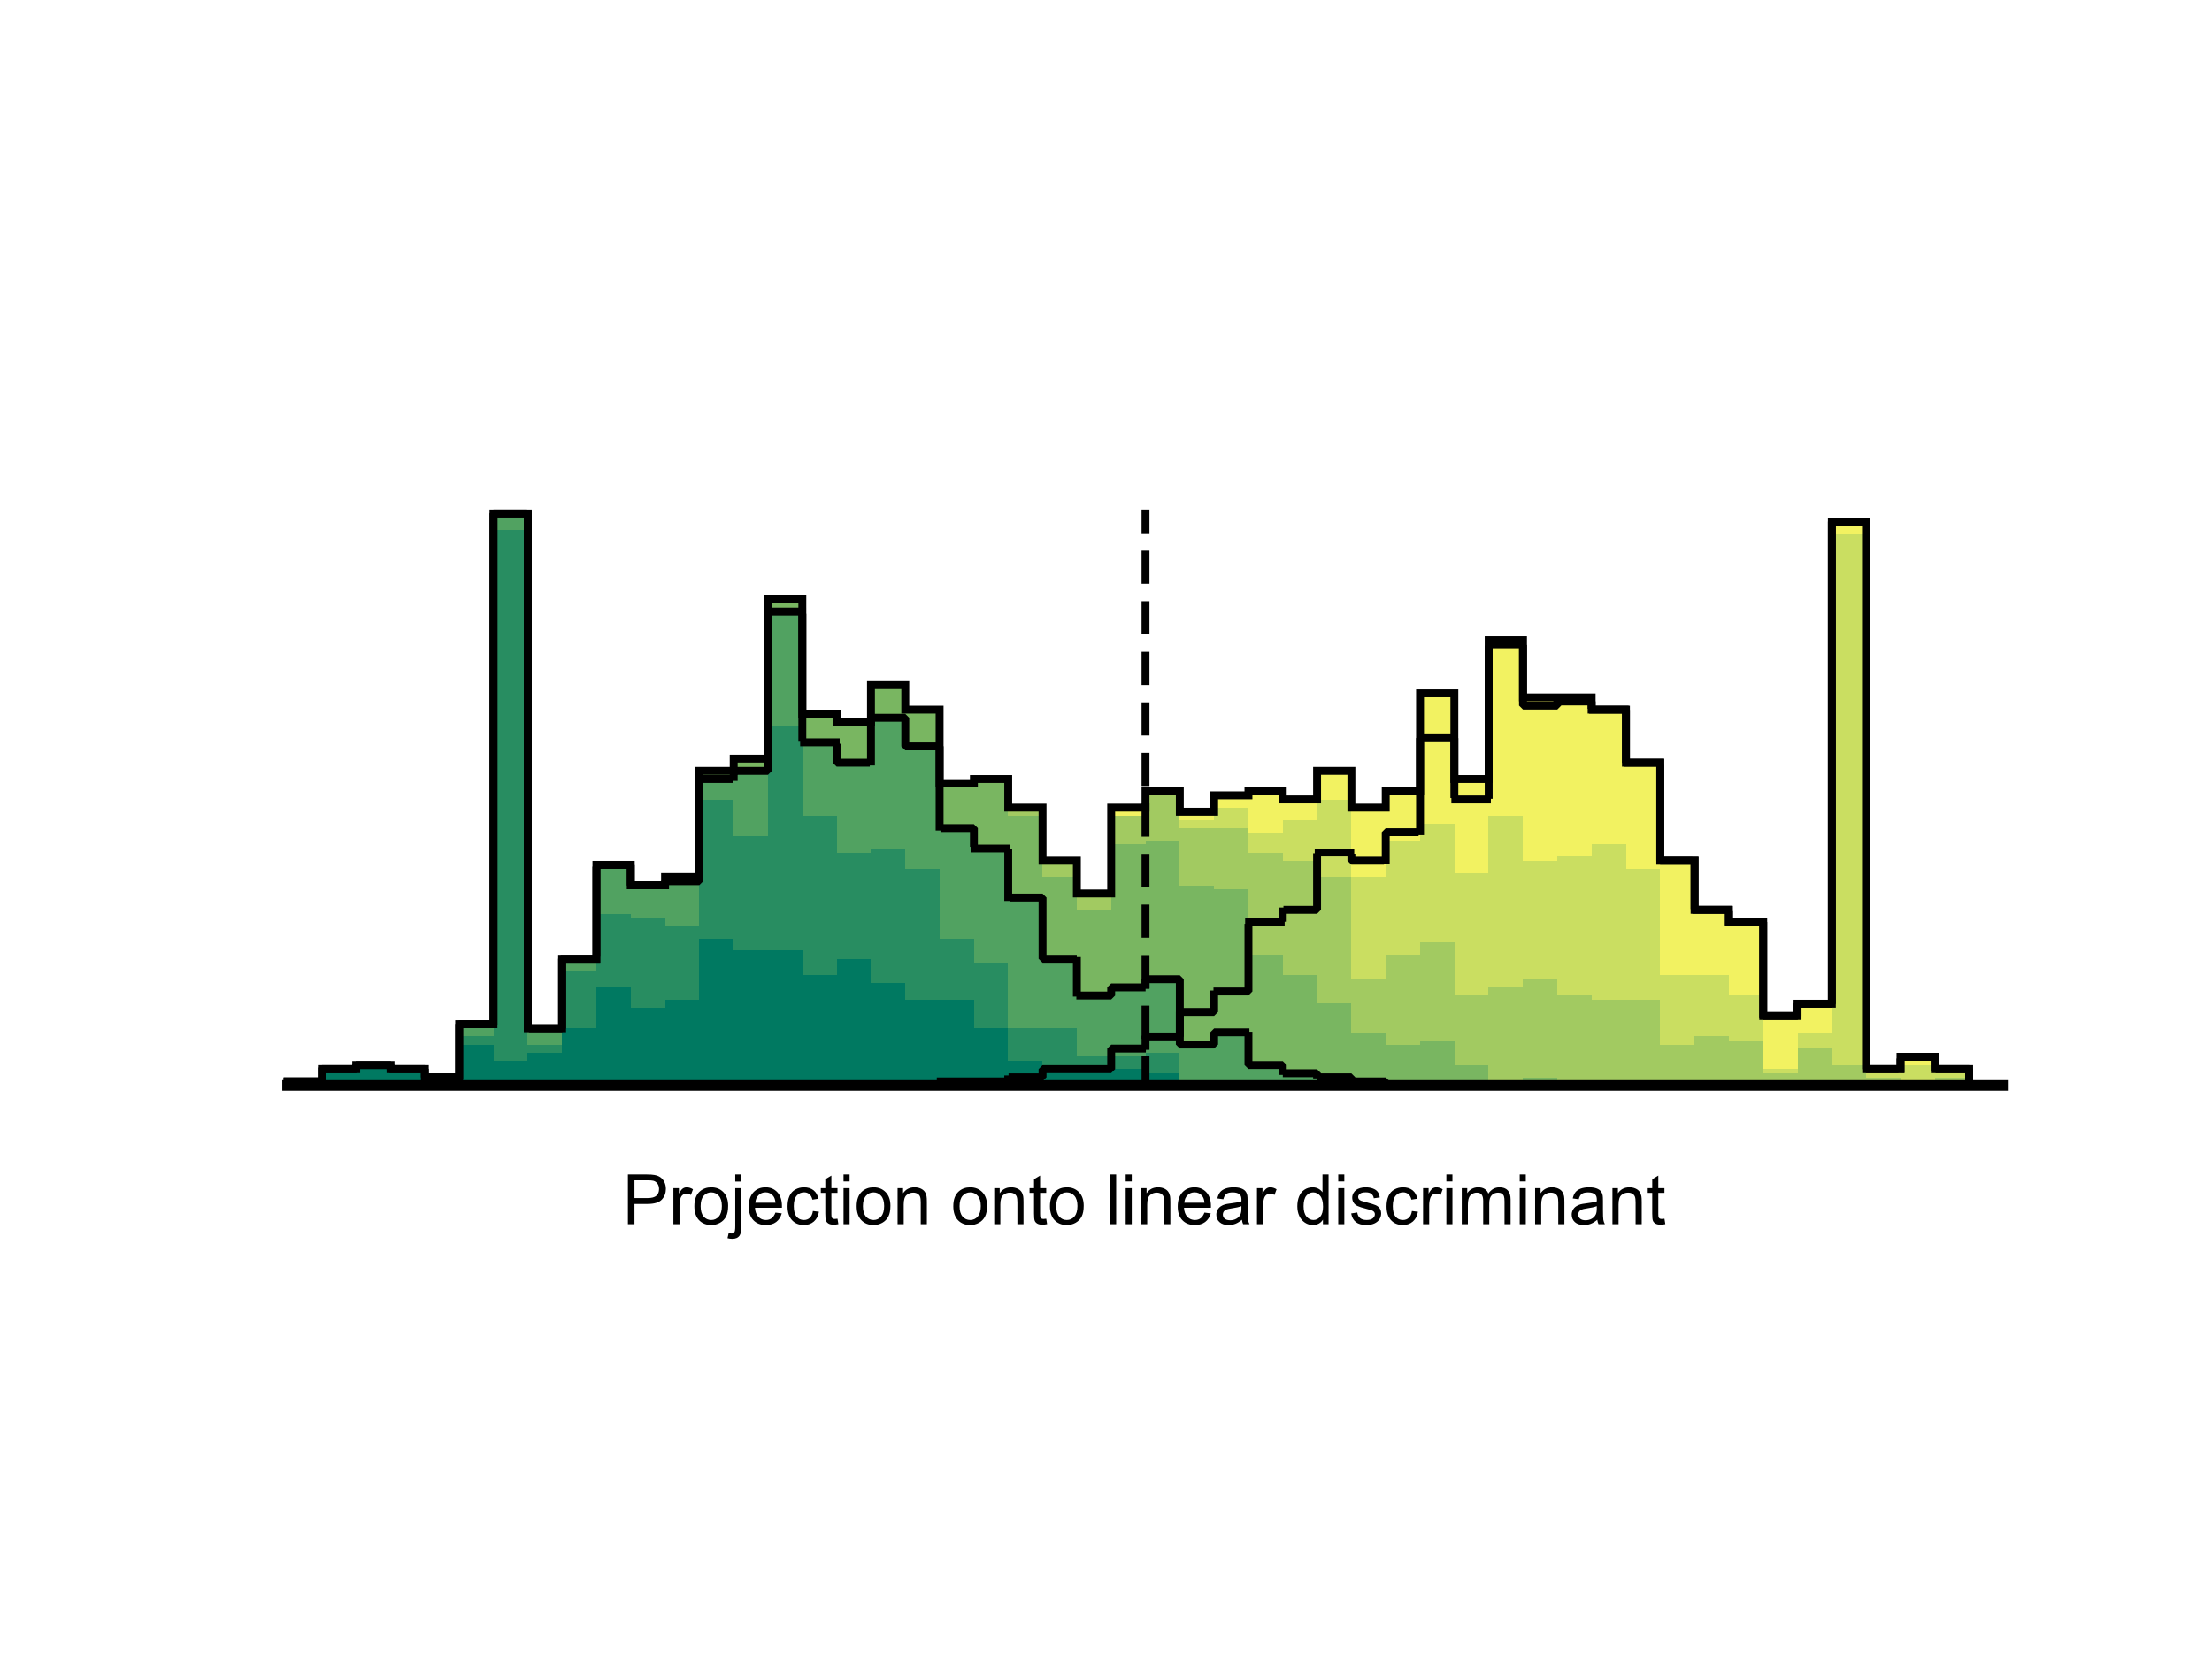 <?xml version="1.0"?>
<!DOCTYPE svg PUBLIC '-//W3C//DTD SVG 1.0//EN'
          'http://www.w3.org/TR/2001/REC-SVG-20010904/DTD/svg10.dtd'>
<svg xmlns:xlink="http://www.w3.org/1999/xlink" style="fill-opacity:1; color-rendering:auto; color-interpolation:auto; text-rendering:auto; stroke:black; stroke-linecap:square; stroke-miterlimit:10; shape-rendering:auto; stroke-opacity:1; fill:black; stroke-dasharray:none; font-weight:normal; stroke-width:1; font-family:'Dialog'; font-style:normal; stroke-linejoin:miter; font-size:12px; stroke-dashoffset:0; image-rendering:auto;" width="700" height="525" xmlns="http://www.w3.org/2000/svg"
><rect width="100%" height="100%" fill="#333333" stroke="none"/><!--Generated by the Batik Graphics2D SVG Generator--><defs id="genericDefs"
  /><g
  ><defs id="defs1"
    ><clipPath clipPathUnits="userSpaceOnUse" id="clipPath1"
      ><path d="M0 0 L700 0 L700 525 L0 525 L0 0 Z"
      /></clipPath
    ></defs
    ><g style="fill:white; stroke:white;"
    ><rect x="0" y="0" width="700" style="clip-path:url(#clipPath1); stroke:none;" height="525"
    /></g
    ><g style="fill:white; text-rendering:optimizeSpeed; color-rendering:optimizeSpeed; image-rendering:optimizeSpeed; shape-rendering:crispEdges; stroke:white; color-interpolation:sRGB;"
    ><rect x="0" width="700" height="525" y="0" style="stroke:none;"
      /><path d="M101.86 343.5 L101.86 342.207 L91 342.207 L91 343.5 ZM112.72 343.5 L112.72 338.329 L101.86 338.329 L101.86 343.5 ZM123.58 343.5 L123.58 337.036 L112.72 337.036 L112.72 343.5 ZM134.44 343.5 L134.44 338.329 L123.58 338.329 L123.58 343.5 ZM145.3 343.5 L145.3 340.914 L134.44 340.914 L134.44 343.5 ZM156.16 343.5 L156.16 324.107 L145.3 324.107 L145.3 343.5 ZM167.02 343.5 L167.02 162.5 L156.16 162.5 L156.16 343.5 ZM177.88 343.5 L177.88 325.4 L167.02 325.4 L167.02 343.5 ZM188.74 343.5 L188.74 303.421 L177.88 303.421 L177.88 343.5 ZM199.6 343.5 L199.6 273.686 L188.74 273.686 L188.74 343.5 ZM210.46 343.5 L210.46 280.15 L199.6 280.15 L199.6 343.5 ZM221.32 343.5 L221.32 277.564 L210.46 277.564 L210.46 343.5 ZM232.18 343.5 L232.18 243.95 L221.32 243.95 L221.32 343.5 ZM243.04 343.5 L243.04 240.071 L232.18 240.071 L232.18 343.5 ZM253.9 343.5 L253.9 189.65 L243.04 189.65 L243.04 343.5 ZM264.76 343.5 L264.76 225.85 L253.9 225.85 L253.9 343.5 ZM275.62 343.5 L275.62 228.436 L264.76 228.436 L264.76 343.5 ZM286.48 343.5 L286.48 216.8 L275.62 216.8 L275.62 343.5 ZM297.34 343.5 L297.34 224.557 L286.48 224.557 L286.48 343.5 ZM308.2 343.5 L308.2 247.829 L297.34 247.829 L297.34 343.5 ZM319.06 343.5 L319.06 246.536 L308.2 246.536 L308.2 343.5 ZM329.92 343.5 L329.92 255.586 L319.06 255.586 L319.06 343.5 ZM340.78 343.5 L340.78 272.393 L329.92 272.393 L329.92 343.5 ZM351.64 343.5 L351.64 282.736 L340.78 282.736 L340.78 343.5 ZM362.5 343.5 L362.5 255.586 L351.64 255.586 L351.64 343.5 ZM373.36 343.5 L373.36 250.414 L362.5 250.414 L362.5 343.5 ZM384.22 343.5 L384.22 256.879 L373.36 256.879 L373.36 343.5 ZM395.08 343.5 L395.08 251.707 L384.22 251.707 L384.22 343.5 ZM405.94 343.5 L405.94 250.414 L395.08 250.414 L395.08 343.5 ZM416.8 343.5 L416.8 253 L405.94 253 L405.94 343.5 ZM427.66 343.5 L427.66 243.95 L416.8 243.95 L416.8 343.5 ZM438.52 343.5 L438.52 255.586 L427.66 255.586 L427.66 343.5 ZM449.38 343.5 L449.38 250.414 L438.52 250.414 L438.52 343.5 ZM460.24 343.5 L460.24 219.386 L449.38 219.386 L449.38 343.5 ZM471.1 343.5 L471.1 246.536 L460.24 246.536 L460.24 343.5 ZM481.96 343.5 L481.96 202.579 L471.1 202.579 L471.1 343.5 ZM492.82 220.679 L481.96 220.679 L481.96 343.5 L492.82 343.5 L503.68 343.5 L503.68 220.679 ZM514.54 343.5 L514.54 224.557 L503.68 224.557 L503.68 343.5 ZM525.4 343.5 L525.4 241.364 L514.54 241.364 L514.54 343.5 ZM536.26 343.5 L536.26 272.393 L525.4 272.393 L525.4 343.5 ZM547.12 343.5 L547.12 287.907 L536.26 287.907 L536.26 343.5 ZM557.98 343.5 L557.98 291.786 L547.12 291.786 L547.12 343.5 ZM568.84 343.5 L568.84 321.521 L557.98 321.521 L557.98 343.5 ZM579.7 343.5 L579.7 317.643 L568.84 317.643 L568.84 343.5 ZM590.56 343.5 L590.56 165.086 L579.7 165.086 L579.7 343.5 ZM601.42 343.5 L601.42 338.329 L590.56 338.329 L590.56 343.5 ZM612.28 343.5 L612.28 334.45 L601.42 334.45 L601.42 343.5 ZM623.14 343.5 L623.14 338.329 L612.28 338.329 L612.28 343.5 Z" style="fill:rgb(242,242,97); stroke:none;"
      /><path d="M101.86 343.5 L101.86 342.207 L91 342.207 L91 343.5 ZM112.72 343.5 L112.72 338.329 L101.86 338.329 L101.86 343.5 ZM123.58 343.5 L123.58 337.036 L112.72 337.036 L112.72 343.5 ZM134.44 343.5 L134.44 338.329 L123.58 338.329 L123.58 343.5 ZM145.3 343.5 L145.3 340.914 L134.44 340.914 L134.44 343.5 ZM156.16 343.5 L156.16 324.107 L145.3 324.107 L145.3 343.5 ZM167.02 343.5 L167.02 162.5 L156.16 162.5 L156.16 343.5 ZM177.88 343.5 L177.88 325.4 L167.02 325.4 L167.02 343.5 ZM188.74 343.5 L188.74 303.421 L177.88 303.421 L177.88 343.5 ZM199.6 343.5 L199.6 273.686 L188.74 273.686 L188.74 343.5 ZM210.46 343.5 L210.46 280.15 L199.6 280.15 L199.6 343.5 ZM221.32 343.5 L221.32 277.564 L210.46 277.564 L210.46 343.5 ZM232.18 343.5 L232.18 243.95 L221.32 243.95 L221.32 343.5 ZM243.04 343.5 L243.04 240.071 L232.18 240.071 L232.18 343.5 ZM253.9 343.5 L253.9 189.65 L243.04 189.65 L243.04 343.5 ZM264.76 343.5 L264.76 225.85 L253.9 225.85 L253.9 343.5 ZM275.62 343.5 L275.62 228.436 L264.76 228.436 L264.76 343.5 ZM286.48 343.5 L286.48 216.8 L275.62 216.8 L275.62 343.5 ZM297.34 343.5 L297.34 224.557 L286.48 224.557 L286.48 343.5 ZM308.2 343.5 L308.2 247.829 L297.34 247.829 L297.34 343.5 ZM319.06 343.5 L319.06 246.536 L308.2 246.536 L308.2 343.5 ZM329.92 343.5 L329.92 255.586 L319.06 255.586 L319.06 343.5 ZM340.78 343.5 L340.78 272.393 L329.92 272.393 L329.92 343.5 ZM351.64 343.5 L351.64 282.736 L340.78 282.736 L340.78 343.5 ZM362.5 343.5 L362.5 258.171 L351.64 258.171 L351.64 343.5 ZM373.36 343.5 L373.36 251.707 L362.5 251.707 L362.5 343.5 ZM384.22 343.5 L384.22 259.464 L373.36 259.464 L373.36 343.5 ZM395.08 343.5 L395.08 255.586 L384.22 255.586 L384.22 343.5 ZM405.94 343.5 L405.94 263.343 L395.08 263.343 L395.08 343.5 ZM416.8 343.5 L416.8 259.464 L405.94 259.464 L405.94 343.5 ZM427.66 343.5 L427.66 253 L416.8 253 L416.8 343.5 ZM438.52 343.5 L438.52 277.564 L427.66 277.564 L427.66 343.5 ZM449.38 343.5 L449.38 265.929 L438.52 265.929 L438.52 343.5 ZM460.24 343.5 L460.24 260.757 L449.38 260.757 L449.38 343.5 ZM471.1 343.5 L471.1 276.271 L460.24 276.271 L460.24 343.5 ZM481.96 343.5 L481.96 258.171 L471.1 258.171 L471.1 343.5 ZM492.82 343.5 L492.82 272.393 L481.96 272.393 L481.96 343.5 ZM503.68 343.5 L503.68 271.1 L492.82 271.1 L492.82 343.5 ZM514.54 343.5 L514.54 267.221 L503.68 267.221 L503.68 343.5 ZM525.4 343.5 L525.4 274.979 L514.54 274.979 L514.54 343.5 ZM536.26 308.593 L525.4 308.593 L525.4 343.5 L536.26 343.5 L547.12 343.5 L547.12 308.593 ZM557.98 343.5 L557.98 315.057 L547.12 315.057 L547.12 343.5 ZM568.84 343.5 L568.84 338.329 L557.98 338.329 L557.98 343.5 ZM579.7 343.5 L579.7 326.693 L568.84 326.693 L568.84 343.5 ZM590.56 343.5 L590.56 168.964 L579.7 168.964 L579.7 343.5 ZM601.42 343.5 L601.42 339.621 L590.56 339.621 L590.56 343.5 ZM612.28 343.5 L612.28 337.036 L601.42 337.036 L601.42 343.5 ZM623.14 343.5 L623.14 339.621 L612.28 339.621 L612.28 343.5 Z" style="fill:rgb(202,222,97); stroke:none;"
      /><path d="M101.86 343.5 L101.86 342.207 L91 342.207 L91 343.5 ZM112.72 343.5 L112.72 338.329 L101.86 338.329 L101.86 343.5 ZM123.58 343.5 L123.58 337.036 L112.72 337.036 L112.72 343.5 ZM134.44 343.5 L134.44 338.329 L123.58 338.329 L123.58 343.5 ZM145.3 343.5 L145.3 340.914 L134.44 340.914 L134.44 343.5 ZM156.16 343.5 L156.16 324.107 L145.3 324.107 L145.3 343.5 ZM167.02 343.5 L167.02 162.5 L156.16 162.5 L156.16 343.5 ZM177.88 343.5 L177.88 325.4 L167.02 325.4 L167.02 343.5 ZM188.74 343.5 L188.74 303.421 L177.88 303.421 L177.88 343.5 ZM199.6 343.5 L199.6 273.686 L188.74 273.686 L188.74 343.5 ZM210.46 343.5 L210.46 280.15 L199.6 280.15 L199.6 343.5 ZM221.32 343.5 L221.32 277.564 L210.46 277.564 L210.46 343.5 ZM232.18 343.5 L232.18 243.95 L221.32 243.95 L221.32 343.5 ZM243.04 343.5 L243.04 240.071 L232.18 240.071 L232.18 343.5 ZM253.9 343.5 L253.9 189.65 L243.04 189.65 L243.04 343.5 ZM264.76 343.5 L264.76 225.85 L253.9 225.85 L253.9 343.5 ZM275.62 343.5 L275.62 228.436 L264.76 228.436 L264.76 343.5 ZM286.48 343.5 L286.48 216.8 L275.62 216.8 L275.62 343.5 ZM297.34 343.5 L297.34 224.557 L286.48 224.557 L286.48 343.5 ZM308.2 343.5 L308.2 247.829 L297.34 247.829 L297.34 343.5 ZM319.06 343.5 L319.06 246.536 L308.2 246.536 L308.2 343.5 ZM329.92 343.5 L329.92 255.586 L319.06 255.586 L319.06 343.5 ZM340.78 343.5 L340.78 272.393 L329.92 272.393 L329.92 343.5 ZM351.64 343.5 L351.64 282.736 L340.78 282.736 L340.78 343.5 ZM362.5 343.5 L362.5 258.171 L351.64 258.171 L351.64 343.5 ZM373.36 343.5 L373.36 251.707 L362.5 251.707 L362.5 343.5 ZM384.22 262.05 L373.36 262.05 L373.36 343.5 L384.22 343.5 L395.08 343.5 L395.08 262.05 ZM405.94 343.5 L405.94 269.807 L395.08 269.807 L395.08 343.5 ZM416.8 343.5 L416.8 272.393 L405.94 272.393 L405.94 343.5 ZM427.66 343.5 L427.66 277.564 L416.8 277.564 L416.8 343.5 ZM438.52 343.5 L438.52 309.886 L427.66 309.886 L427.66 343.5 ZM449.38 343.5 L449.38 302.129 L438.52 302.129 L438.52 343.5 ZM460.24 343.5 L460.24 298.25 L449.38 298.25 L449.38 343.5 ZM471.1 343.5 L471.1 315.057 L460.24 315.057 L460.24 343.5 ZM481.96 343.5 L481.96 312.471 L471.1 312.471 L471.1 343.5 ZM492.82 343.5 L492.82 309.886 L481.96 309.886 L481.96 343.5 ZM503.68 343.5 L503.68 315.057 L492.82 315.057 L492.82 343.5 ZM514.54 316.35 L503.68 316.35 L503.68 343.5 L514.54 343.5 L525.4 343.5 L525.4 316.35 ZM536.26 343.5 L536.26 330.571 L525.4 330.571 L525.4 343.5 ZM547.12 343.5 L547.12 327.986 L536.26 327.986 L536.26 343.5 ZM557.98 343.5 L557.98 329.279 L547.12 329.279 L547.12 343.5 ZM568.84 343.5 L568.84 339.621 L557.98 339.621 L557.98 343.5 ZM579.7 343.5 L579.7 331.864 L568.84 331.864 L568.84 343.5 ZM590.56 343.5 L590.56 337.036 L579.7 337.036 L579.7 343.5 ZM601.42 343.5 L601.42 340.914 L590.56 340.914 L590.56 343.5 ZM612.28 343.5 L612.28 342.207 L601.42 342.207 L601.42 343.5 ZM623.14 343.5 L623.14 340.914 L612.28 340.914 L612.28 343.5 Z" style="fill:rgb(162,202,97); stroke:none;"
      /><path d="M101.86 343.5 L101.86 342.207 L91 342.207 L91 343.5 ZM112.72 343.5 L112.72 338.329 L101.86 338.329 L101.86 343.5 ZM123.58 343.5 L123.58 337.036 L112.72 337.036 L112.72 343.5 ZM134.44 343.5 L134.44 338.329 L123.58 338.329 L123.58 343.5 ZM145.3 343.5 L145.3 340.914 L134.44 340.914 L134.44 343.5 ZM156.16 343.5 L156.16 324.107 L145.3 324.107 L145.3 343.5 ZM167.02 343.5 L167.02 162.5 L156.16 162.5 L156.16 343.5 ZM177.88 343.5 L177.88 325.4 L167.02 325.4 L167.02 343.5 ZM188.74 343.5 L188.74 303.421 L177.88 303.421 L177.88 343.5 ZM199.6 343.5 L199.6 273.686 L188.74 273.686 L188.74 343.5 ZM210.46 343.5 L210.46 280.15 L199.6 280.15 L199.6 343.5 ZM221.32 343.5 L221.32 277.564 L210.46 277.564 L210.46 343.5 ZM232.18 343.5 L232.18 243.95 L221.32 243.95 L221.32 343.5 ZM243.04 343.5 L243.04 240.071 L232.18 240.071 L232.18 343.5 ZM253.9 343.5 L253.9 189.65 L243.04 189.65 L243.04 343.5 ZM264.76 343.5 L264.76 225.85 L253.9 225.85 L253.9 343.5 ZM275.62 343.5 L275.62 228.436 L264.76 228.436 L264.76 343.5 ZM286.48 343.5 L286.48 216.8 L275.62 216.8 L275.62 343.5 ZM297.34 343.5 L297.34 224.557 L286.48 224.557 L286.48 343.5 ZM308.2 343.5 L308.2 249.121 L297.34 249.121 L297.34 343.5 ZM319.06 343.5 L319.06 247.829 L308.2 247.829 L308.2 343.5 ZM329.92 343.5 L329.92 258.171 L319.06 258.171 L319.06 343.5 ZM340.78 343.5 L340.78 277.564 L329.92 277.564 L329.92 343.5 ZM351.64 343.5 L351.64 287.907 L340.78 287.907 L340.78 343.5 ZM362.5 343.5 L362.5 267.221 L351.64 267.221 L351.64 343.5 ZM373.36 343.5 L373.36 265.929 L362.5 265.929 L362.5 343.5 ZM384.22 343.5 L384.22 280.15 L373.36 280.15 L373.36 343.5 ZM395.08 343.5 L395.08 281.443 L384.22 281.443 L384.22 343.5 ZM405.94 343.5 L405.94 302.129 L395.08 302.129 L395.08 343.5 ZM416.8 343.5 L416.8 308.593 L405.94 308.593 L405.94 343.5 ZM427.66 343.5 L427.66 317.643 L416.8 317.643 L416.8 343.5 ZM438.52 343.5 L438.52 326.693 L427.66 326.693 L427.66 343.5 ZM449.38 343.5 L449.38 330.571 L438.52 330.571 L438.52 343.5 ZM460.24 343.5 L460.24 329.279 L449.38 329.279 L449.38 343.5 ZM471.1 343.5 L471.1 337.036 L460.24 337.036 L460.24 343.5 ZM481.96 343.5 L481.96 342.207 L471.1 342.207 L471.1 343.5 ZM492.82 343.5 L492.82 340.914 L481.96 340.914 L481.96 343.5 ZM503.68 343.5 L503.68 342.207 L492.82 342.207 L492.82 343.5 Z" style="fill:rgb(121,182,97); stroke:none;"
      /><path d="M101.86 343.5 L101.86 342.207 L91 342.207 L91 343.5 ZM112.72 343.5 L112.72 338.329 L101.86 338.329 L101.86 343.5 ZM123.58 343.5 L123.58 337.036 L112.72 337.036 L112.72 343.5 ZM134.44 343.5 L134.44 338.329 L123.58 338.329 L123.58 343.5 ZM145.3 343.5 L145.3 340.914 L134.44 340.914 L134.44 343.5 ZM156.16 343.5 L156.16 324.107 L145.3 324.107 L145.3 343.5 ZM167.02 343.5 L167.02 162.5 L156.16 162.5 L156.16 343.5 ZM177.88 343.5 L177.88 325.4 L167.02 325.4 L167.02 343.5 ZM188.74 343.5 L188.74 303.421 L177.88 303.421 L177.88 343.5 ZM199.6 343.5 L199.6 273.686 L188.74 273.686 L188.74 343.5 ZM210.46 343.5 L210.46 280.15 L199.6 280.15 L199.6 343.5 ZM221.32 343.5 L221.32 278.857 L210.46 278.857 L210.46 343.5 ZM232.18 343.5 L232.18 246.536 L221.32 246.536 L221.32 343.5 ZM243.04 343.5 L243.04 243.95 L232.18 243.95 L232.18 343.5 ZM253.9 343.5 L253.9 193.529 L243.04 193.529 L243.04 343.5 ZM264.76 343.5 L264.76 234.9 L253.9 234.9 L253.9 343.5 ZM275.62 343.5 L275.62 241.364 L264.76 241.364 L264.76 343.5 ZM286.48 343.5 L286.48 227.143 L275.62 227.143 L275.62 343.5 ZM297.34 343.5 L297.34 236.193 L286.48 236.193 L286.48 343.5 ZM308.2 343.5 L308.2 262.05 L297.34 262.05 L297.34 343.5 ZM319.06 343.5 L319.06 268.514 L308.2 268.514 L308.2 343.5 ZM329.92 343.5 L329.92 284.029 L319.06 284.029 L319.06 343.5 ZM340.78 343.5 L340.78 303.421 L329.92 303.421 L329.92 343.5 ZM351.64 343.5 L351.64 315.057 L340.78 315.057 L340.78 343.5 ZM362.5 343.5 L362.5 312.471 L351.64 312.471 L351.64 343.5 ZM373.36 343.5 L373.36 309.886 L362.5 309.886 L362.5 343.5 ZM384.22 343.5 L384.22 330.571 L373.36 330.571 L373.36 343.5 ZM395.08 343.5 L395.08 326.693 L384.22 326.693 L384.22 343.5 ZM405.94 343.5 L405.94 337.036 L395.08 337.036 L395.08 343.5 ZM416.8 343.5 L416.8 339.621 L405.94 339.621 L405.94 343.5 ZM427.66 343.5 L427.66 340.914 L416.8 340.914 L416.8 343.5 ZM438.52 343.5 L438.52 342.207 L427.66 342.207 L427.66 343.5 Z" style="fill:rgb(81,162,97); stroke:none;"
      /><path d="M101.86 343.5 L101.86 342.207 L91 342.207 L91 343.5 ZM112.72 343.5 L112.72 338.329 L101.86 338.329 L101.86 343.5 ZM123.58 343.5 L123.58 337.036 L112.72 337.036 L112.72 343.5 ZM134.44 343.5 L134.44 338.329 L123.58 338.329 L123.58 343.5 ZM145.3 343.5 L145.3 342.207 L134.44 342.207 L134.44 343.5 ZM156.16 343.5 L156.16 327.986 L145.3 327.986 L145.3 343.5 ZM167.02 343.5 L167.02 167.671 L156.16 167.671 L156.16 343.5 ZM177.88 343.5 L177.88 330.571 L167.02 330.571 L167.02 343.5 ZM188.74 343.5 L188.74 307.3 L177.88 307.3 L177.88 343.5 ZM199.6 343.5 L199.6 289.2 L188.74 289.2 L188.74 343.5 ZM210.46 343.5 L210.46 290.493 L199.6 290.493 L199.6 343.5 ZM221.32 343.5 L221.32 293.079 L210.46 293.079 L210.46 343.5 ZM232.18 343.5 L232.18 253 L221.32 253 L221.32 343.5 ZM243.04 343.5 L243.04 264.636 L232.18 264.636 L232.18 343.5 ZM253.9 343.5 L253.9 229.729 L243.04 229.729 L243.04 343.5 ZM264.76 343.5 L264.76 258.171 L253.9 258.171 L253.9 343.5 ZM275.62 343.5 L275.62 269.807 L264.76 269.807 L264.76 343.5 ZM286.48 343.5 L286.48 268.514 L275.62 268.514 L275.62 343.5 ZM297.34 343.5 L297.34 274.979 L286.48 274.979 L286.48 343.5 ZM308.2 343.5 L308.2 296.957 L297.34 296.957 L297.34 343.5 ZM319.06 343.5 L319.06 304.714 L308.2 304.714 L308.2 343.5 ZM329.92 325.4 L319.06 325.4 L319.06 343.5 L329.92 343.5 L340.78 343.5 L340.78 325.4 ZM351.64 334.45 L340.78 334.45 L340.78 343.5 L351.64 343.5 L362.5 343.5 L362.5 334.45 ZM373.36 343.5 L373.36 333.157 L362.5 333.157 L362.5 343.5 ZM384.22 343.5 L384.22 342.207 L373.36 342.207 L373.36 343.5 ZM405.94 343.5 L405.94 342.207 L395.08 342.207 L395.08 343.5 Z" style="fill:rgb(40,141,97); stroke:none;"
      /><path d="M101.86 343.5 L101.86 342.207 L91 342.207 L91 343.5 ZM112.72 343.5 L112.72 338.329 L101.86 338.329 L101.86 343.5 ZM123.58 343.5 L123.58 337.036 L112.72 337.036 L112.72 343.5 ZM134.44 343.5 L134.44 339.621 L123.58 339.621 L123.58 343.5 ZM145.3 343.5 L145.3 342.207 L134.44 342.207 L134.44 343.5 ZM156.16 343.5 L156.16 330.571 L145.3 330.571 L145.3 343.5 ZM167.02 343.5 L167.02 335.743 L156.16 335.743 L156.16 343.5 ZM177.88 343.5 L177.88 333.157 L167.02 333.157 L167.02 343.5 ZM188.74 343.5 L188.74 325.4 L177.88 325.4 L177.88 343.5 ZM199.6 343.5 L199.6 312.471 L188.74 312.471 L188.74 343.5 ZM210.46 343.5 L210.46 318.936 L199.6 318.936 L199.6 343.5 ZM221.32 343.5 L221.32 316.35 L210.46 316.35 L210.46 343.5 ZM232.18 343.5 L232.18 296.957 L221.32 296.957 L221.32 343.5 ZM243.04 300.836 L232.18 300.836 L232.18 343.5 L243.04 343.5 L253.9 343.5 L253.9 300.836 ZM264.76 343.5 L264.76 308.593 L253.9 308.593 L253.9 343.5 ZM275.62 343.5 L275.62 303.421 L264.76 303.421 L264.76 343.5 ZM286.48 343.5 L286.48 311.179 L275.62 311.179 L275.62 343.5 ZM297.34 316.35 L286.48 316.35 L286.48 343.5 L297.34 343.5 L308.2 343.5 L308.2 316.35 ZM319.06 343.5 L319.06 325.4 L308.2 325.4 L308.2 343.5 ZM329.92 343.5 L329.92 335.743 L319.06 335.743 L319.06 343.5 ZM340.78 337.036 L329.92 337.036 L329.92 343.5 L340.78 343.5 L351.64 343.5 L351.64 337.036 ZM362.5 343.5 L362.5 338.329 L351.64 338.329 L351.64 343.5 ZM373.36 343.5 L373.36 339.621 L362.5 339.621 L362.5 343.5 ZM384.22 343.5 L384.22 342.207 L373.36 342.207 L373.36 343.5 ZM405.94 343.5 L405.94 342.207 L395.08 342.207 L395.08 343.5 Z" style="fill:rgb(0,121,97); stroke:none;"
    /></g
    ><g style="text-rendering:geometricPrecision; stroke-width:2.5; color-interpolation:linearRGB; color-rendering:optimizeQuality; stroke-linecap:butt; image-rendering:optimizeQuality;"
    ><path d="M91 342.207 L101.86 342.207 L101.86 338.329 L112.72 338.329 L112.72 337.036 L123.58 337.036 L123.58 338.329 L134.44 338.329 L134.44 340.914 L145.3 340.914 L145.3 324.107 L156.16 324.107 L156.16 162.5 L167.02 162.5 L167.02 325.4 L177.88 325.4 L177.88 303.421 L188.74 303.421 L188.74 273.686 L199.6 273.686 L199.6 280.15 L210.46 280.15 L210.46 277.564 L221.32 277.564 L221.32 243.95 L232.18 243.95 L232.18 240.071 L243.04 240.071 L243.04 189.65 L253.9 189.65 L253.9 225.85 L264.76 225.85 L264.76 228.436 L275.62 228.436 L275.62 216.8 L286.48 216.8 L286.48 224.557 L297.34 224.557 L297.34 247.829 L308.2 247.829 L308.2 246.536 L319.06 246.536 L319.06 255.586 L329.92 255.586 L329.92 272.393 L340.78 272.393 L340.78 282.736 L351.64 282.736 L351.64 255.586 L362.5 255.586 L362.5 250.414 L373.36 250.414 L373.36 256.879 L384.22 256.879 L384.22 251.707 L395.08 251.707 L395.08 250.414 L405.94 250.414 L405.94 253 L416.8 253 L416.8 243.95 L427.66 243.95 L427.66 255.586 L438.52 255.586 L438.52 250.414 L449.38 250.414 L449.38 219.386 L460.24 219.386 L460.24 246.536 L471.1 246.536 L471.1 202.579 L481.96 202.579 L481.96 220.679 L492.82 220.679 L492.82 220.679 L503.68 220.679 L503.68 224.557 L514.54 224.557 L514.54 241.364 L525.4 241.364 L525.4 272.393 L536.26 272.393 L536.26 287.907 L547.12 287.907 L547.12 291.786 L557.98 291.786 L557.98 321.521 L568.84 321.521 L568.84 317.643 L579.7 317.643 L579.7 165.086 L590.56 165.086 L590.56 338.329 L601.42 338.329 L601.42 334.45 L612.28 334.45 L612.28 338.329 L623.14 338.329 L623.14 343.5 L634 343.5 L634 343.5" style="fill:none; fill-rule:evenodd;"
      /><path style="fill:none; stroke-miterlimit:1; stroke-dasharray:2,2; fill-rule:evenodd; stroke-linejoin:bevel;" d="M91 342.207 L101.86 342.207 L101.86 338.329 L112.72 338.329 L112.72 337.036 L123.58 337.036 L123.58 338.329 L134.44 338.329 L134.44 340.914 L145.3 340.914 L145.3 324.107 L156.16 324.107 L156.16 162.5 L167.02 162.5 L167.02 325.4 L177.88 325.4 L177.88 303.421 L188.74 303.421 L188.74 273.686 L199.6 273.686 L199.6 280.15 L210.46 280.15 L210.46 278.857 L221.32 278.857 L221.32 246.536 L232.18 246.536 L232.18 243.95 L243.04 243.95 L243.04 193.529 L253.9 193.529 L253.9 234.9 L264.76 234.9 L264.76 241.364 L275.62 241.364 L275.62 227.143 L286.48 227.143 L286.48 236.193 L297.34 236.193 L297.34 262.05 L308.2 262.05 L308.2 268.514 L319.06 268.514 L319.06 284.029 L329.92 284.029 L329.92 303.421 L340.78 303.421 L340.78 315.057 L351.64 315.057 L351.64 312.471 L362.5 312.471 L362.5 309.886 L373.36 309.886 L373.36 330.571 L384.22 330.571 L384.22 326.693 L395.08 326.693 L395.08 337.036 L405.94 337.036 L405.94 339.621 L416.8 339.621 L416.8 340.914 L427.66 340.914 L427.66 342.207 L438.52 342.207 L438.52 343.5 L449.38 343.5 L449.38 343.5 L460.24 343.5 L460.24 343.5 L471.1 343.5 L471.1 343.5 L481.96 343.5 L481.96 343.5 L492.82 343.5 L492.82 343.5 L503.68 343.5 L503.68 343.5 L514.54 343.5 L514.54 343.5 L525.4 343.5 L525.4 343.5 L536.26 343.5 L536.26 343.5 L547.12 343.5 L547.12 343.5 L557.98 343.5 L557.98 343.5 L568.84 343.5 L568.84 343.5 L579.7 343.5 L579.7 343.5 L590.56 343.5 L590.56 343.5 L601.42 343.5 L601.42 343.5 L612.28 343.5 L612.28 343.5 L623.14 343.5 L623.14 343.5 L634 343.5 L634 343.5"
      /><path style="fill:none; stroke-miterlimit:1; stroke-dasharray:2,2; fill-rule:evenodd; stroke-linejoin:bevel;" d="M91 343.5 L101.86 343.5 L101.86 343.5 L112.72 343.5 L112.72 343.5 L123.58 343.5 L123.58 343.5 L134.44 343.5 L134.44 343.5 L145.3 343.5 L145.3 343.5 L156.16 343.5 L156.16 343.5 L167.02 343.5 L167.02 343.5 L177.88 343.5 L177.88 343.5 L188.74 343.5 L188.74 343.5 L199.6 343.5 L199.6 343.5 L210.46 343.5 L210.46 343.5 L221.32 343.5 L221.32 343.5 L232.18 343.5 L232.18 343.5 L243.04 343.5 L243.04 343.5 L253.9 343.5 L253.9 343.5 L264.76 343.5 L264.76 343.5 L275.62 343.5 L275.62 343.5 L286.48 343.5 L286.48 343.5 L297.34 343.5 L297.34 342.207 L308.2 342.207 L308.2 342.207 L319.06 342.207 L319.06 340.914 L329.92 340.914 L329.92 338.329 L340.78 338.329 L340.78 338.329 L351.64 338.329 L351.64 331.864 L362.5 331.864 L362.5 327.986 L373.36 327.986 L373.36 320.229 L384.22 320.229 L384.22 313.764 L395.08 313.764 L395.08 291.786 L405.94 291.786 L405.94 287.907 L416.8 287.907 L416.8 269.807 L427.66 269.807 L427.66 272.393 L438.52 272.393 L438.52 263.343 L449.38 263.343 L449.38 233.607 L460.24 233.607 L460.24 253 L471.1 253 L471.1 203.871 L481.96 203.871 L481.96 223.264 L492.82 223.264 L492.82 221.971 L503.68 221.971 L503.68 224.557 L514.54 224.557 L514.54 241.364 L525.4 241.364 L525.4 272.393 L536.26 272.393 L536.26 287.907 L547.12 287.907 L547.12 291.786 L557.98 291.786 L557.98 321.521 L568.84 321.521 L568.84 317.643 L579.7 317.643 L579.7 165.086 L590.56 165.086 L590.56 338.329 L601.42 338.329 L601.42 334.45 L612.28 334.45 L612.28 338.329 L623.14 338.329 L623.14 343.5 L634 343.5 L634 343.5"
      /><line x1="362.5" x2="362.5" y1="343.5" style="fill:none; stroke-linejoin:bevel; stroke-dasharray:8,8; stroke-miterlimit:1;" y2="162.5"
      /><line x1="91" x2="634" y1="343.5" style="stroke-linecap:square; fill:none; stroke-linejoin:round; stroke-width:3.333;" y2="343.5"
    /></g
    ><g transform="translate(362.5,364.408)" style="font-size:22px; text-rendering:geometricPrecision; color-rendering:optimizeQuality; image-rendering:optimizeQuality; font-family:'SansSerif'; color-interpolation:linearRGB;"
    ><path style="stroke:none;" d="M-163.797 23 L-163.797 7.25 L-157.859 7.25 Q-156.297 7.25 -155.469 7.406 Q-154.312 7.594 -153.523 8.141 Q-152.734 8.688 -152.258 9.664 Q-151.781 10.641 -151.781 11.812 Q-151.781 13.812 -153.062 15.203 Q-154.344 16.594 -157.672 16.594 L-161.719 16.594 L-161.719 23 L-163.797 23 ZM-161.719 14.734 L-157.641 14.734 Q-155.625 14.734 -154.781 13.984 Q-153.938 13.234 -153.938 11.875 Q-153.938 10.875 -154.43 10.172 Q-154.922 9.469 -155.75 9.25 Q-156.266 9.109 -157.688 9.109 L-161.719 9.109 L-161.719 14.734 ZM-149.404 23 L-149.404 11.594 L-147.654 11.594 L-147.654 13.328 Q-146.998 12.109 -146.428 11.719 Q-145.857 11.328 -145.185 11.328 Q-144.201 11.328 -143.201 11.953 L-143.857 13.75 Q-144.576 13.328 -145.279 13.328 Q-145.92 13.328 -146.42 13.711 Q-146.92 14.094 -147.139 14.766 Q-147.467 15.797 -147.467 17.031 L-147.467 23 L-149.404 23 ZM-142.766 17.297 Q-142.766 14.125 -141 12.594 Q-139.531 11.328 -137.422 11.328 Q-135.062 11.328 -133.57 12.875 Q-132.078 14.422 -132.078 17.141 Q-132.078 19.344 -132.742 20.602 Q-133.406 21.859 -134.664 22.562 Q-135.922 23.266 -137.422 23.266 Q-139.812 23.266 -141.289 21.727 Q-142.766 20.188 -142.766 17.297 ZM-140.781 17.297 Q-140.781 19.484 -139.828 20.578 Q-138.875 21.672 -137.422 21.672 Q-135.984 21.672 -135.023 20.57 Q-134.062 19.469 -134.062 17.234 Q-134.062 15.109 -135.023 14.023 Q-135.984 12.938 -137.422 12.938 Q-138.875 12.938 -139.828 14.023 Q-140.781 15.109 -140.781 17.297 ZM-129.827 9.5 L-129.827 7.25 L-127.89 7.25 L-127.89 9.5 L-129.827 9.5 ZM-132.28 27.422 L-131.905 25.781 Q-131.327 25.938 -130.999 25.938 Q-130.405 25.938 -130.116 25.547 Q-129.827 25.156 -129.827 23.578 L-129.827 11.594 L-127.89 11.594 L-127.89 23.625 Q-127.89 25.734 -128.436 26.562 Q-129.14 27.625 -130.765 27.625 Q-131.546 27.625 -132.28 27.422 ZM-117.111 19.328 L-115.111 19.578 Q-115.596 21.328 -116.869 22.297 Q-118.143 23.266 -120.143 23.266 Q-122.643 23.266 -124.103 21.719 Q-125.564 20.172 -125.564 17.391 Q-125.564 14.516 -124.088 12.922 Q-122.611 11.328 -120.236 11.328 Q-117.955 11.328 -116.502 12.891 Q-115.049 14.453 -115.049 17.281 Q-115.049 17.453 -115.064 17.797 L-123.58 17.797 Q-123.471 19.672 -122.51 20.672 Q-121.549 21.672 -120.127 21.672 Q-119.064 21.672 -118.314 21.109 Q-117.564 20.547 -117.111 19.328 ZM-123.471 16.203 L-117.096 16.203 Q-117.221 14.766 -117.83 14.047 Q-118.752 12.922 -120.221 12.922 Q-121.549 12.922 -122.455 13.812 Q-123.361 14.703 -123.471 16.203 ZM-105.251 18.828 L-103.345 19.062 Q-103.657 21.031 -104.939 22.148 Q-106.22 23.266 -108.095 23.266 Q-110.439 23.266 -111.86 21.734 Q-113.282 20.203 -113.282 17.344 Q-113.282 15.484 -112.673 14.102 Q-112.064 12.719 -110.806 12.023 Q-109.548 11.328 -108.079 11.328 Q-106.22 11.328 -105.04 12.273 Q-103.86 13.219 -103.532 14.938 L-105.407 15.234 Q-105.673 14.078 -106.36 13.5 Q-107.048 12.922 -108.001 12.922 Q-109.47 12.922 -110.384 13.969 Q-111.298 15.016 -111.298 17.281 Q-111.298 19.578 -110.415 20.625 Q-109.532 21.672 -108.11 21.672 Q-106.97 21.672 -106.212 20.969 Q-105.454 20.266 -105.251 18.828 ZM-97.47 21.266 L-97.189 22.984 Q-98.001 23.156 -98.657 23.156 Q-99.704 23.156 -100.282 22.82 Q-100.86 22.484 -101.095 21.945 Q-101.329 21.406 -101.329 19.656 L-101.329 13.094 L-102.751 13.094 L-102.751 11.594 L-101.329 11.594 L-101.329 8.766 L-99.407 7.609 L-99.407 11.594 L-97.47 11.594 L-97.47 13.094 L-99.407 13.094 L-99.407 19.766 Q-99.407 20.594 -99.306 20.828 Q-99.204 21.062 -98.978 21.203 Q-98.751 21.344 -98.314 21.344 Q-98.001 21.344 -97.47 21.266 ZM-95.561 9.469 L-95.561 7.25 L-93.639 7.25 L-93.639 9.469 L-95.561 9.469 ZM-95.561 23 L-95.561 11.594 L-93.639 11.594 L-93.639 23 L-95.561 23 ZM-91.407 17.297 Q-91.407 14.125 -89.642 12.594 Q-88.173 11.328 -86.064 11.328 Q-83.704 11.328 -82.212 12.875 Q-80.72 14.422 -80.72 17.141 Q-80.72 19.344 -81.384 20.602 Q-82.048 21.859 -83.306 22.562 Q-84.564 23.266 -86.064 23.266 Q-88.454 23.266 -89.931 21.727 Q-91.407 20.188 -91.407 17.297 ZM-89.423 17.297 Q-89.423 19.484 -88.47 20.578 Q-87.517 21.672 -86.064 21.672 Q-84.626 21.672 -83.665 20.57 Q-82.704 19.469 -82.704 17.234 Q-82.704 15.109 -83.665 14.023 Q-84.626 12.938 -86.064 12.938 Q-87.517 12.938 -88.47 14.023 Q-89.423 15.109 -89.423 17.297 ZM-78.453 23 L-78.453 11.594 L-76.719 11.594 L-76.719 13.219 Q-75.453 11.328 -73.078 11.328 Q-72.047 11.328 -71.188 11.703 Q-70.328 12.078 -69.898 12.68 Q-69.469 13.281 -69.297 14.109 Q-69.188 14.641 -69.188 15.984 L-69.188 23 L-71.125 23 L-71.125 16.062 Q-71.125 14.875 -71.344 14.289 Q-71.562 13.703 -72.141 13.359 Q-72.719 13.016 -73.5 13.016 Q-74.734 13.016 -75.625 13.797 Q-76.516 14.578 -76.516 16.766 L-76.516 23 L-78.453 23 ZM-60.824 17.297 Q-60.824 14.125 -59.059 12.594 Q-57.59 11.328 -55.48 11.328 Q-53.121 11.328 -51.629 12.875 Q-50.137 14.422 -50.137 17.141 Q-50.137 19.344 -50.801 20.602 Q-51.465 21.859 -52.723 22.562 Q-53.98 23.266 -55.48 23.266 Q-57.871 23.266 -59.348 21.727 Q-60.824 20.188 -60.824 17.297 ZM-58.84 17.297 Q-58.84 19.484 -57.887 20.578 Q-56.934 21.672 -55.48 21.672 Q-54.043 21.672 -53.082 20.57 Q-52.121 19.469 -52.121 17.234 Q-52.121 15.109 -53.082 14.023 Q-54.043 12.938 -55.48 12.938 Q-56.934 12.938 -57.887 14.023 Q-58.84 15.109 -58.84 17.297 ZM-47.87 23 L-47.87 11.594 L-46.136 11.594 L-46.136 13.219 Q-44.87 11.328 -42.495 11.328 Q-41.464 11.328 -40.605 11.703 Q-39.745 12.078 -39.315 12.68 Q-38.886 13.281 -38.714 14.109 Q-38.605 14.641 -38.605 15.984 L-38.605 23 L-40.542 23 L-40.542 16.062 Q-40.542 14.875 -40.761 14.289 Q-40.98 13.703 -41.558 13.359 Q-42.136 13.016 -42.917 13.016 Q-44.151 13.016 -45.042 13.797 Q-45.933 14.578 -45.933 16.766 L-45.933 23 L-47.87 23 ZM-31.416 21.266 L-31.135 22.984 Q-31.947 23.156 -32.603 23.156 Q-33.65 23.156 -34.228 22.82 Q-34.807 22.484 -35.041 21.945 Q-35.275 21.406 -35.275 19.656 L-35.275 13.094 L-36.697 13.094 L-36.697 11.594 L-35.275 11.594 L-35.275 8.766 L-33.353 7.609 L-33.353 11.594 L-31.416 11.594 L-31.416 13.094 L-33.353 13.094 L-33.353 19.766 Q-33.353 20.594 -33.252 20.828 Q-33.15 21.062 -32.924 21.203 Q-32.697 21.344 -32.26 21.344 Q-31.947 21.344 -31.416 21.266 ZM-30.241 17.297 Q-30.241 14.125 -28.476 12.594 Q-27.007 11.328 -24.898 11.328 Q-22.538 11.328 -21.046 12.875 Q-19.554 14.422 -19.554 17.141 Q-19.554 19.344 -20.218 20.602 Q-20.882 21.859 -22.14 22.562 Q-23.398 23.266 -24.898 23.266 Q-27.288 23.266 -28.765 21.727 Q-30.241 20.188 -30.241 17.297 ZM-28.257 17.297 Q-28.257 19.484 -27.304 20.578 Q-26.351 21.672 -24.898 21.672 Q-23.46 21.672 -22.499 20.57 Q-21.538 19.469 -21.538 17.234 Q-21.538 15.109 -22.499 14.023 Q-23.46 12.938 -24.898 12.938 Q-26.351 12.938 -27.304 14.023 Q-28.257 15.109 -28.257 17.297 ZM-11.222 23 L-11.222 7.25 L-9.284 7.25 L-9.284 23 L-11.222 23 ZM-6.271 9.469 L-6.271 7.25 L-4.35 7.25 L-4.35 9.469 L-6.271 9.469 ZM-6.271 23 L-6.271 11.594 L-4.35 11.594 L-4.35 23 L-6.271 23 ZM-1.399 23 L-1.399 11.594 L0.335 11.594 L0.335 13.219 Q1.601 11.328 3.976 11.328 Q5.007 11.328 5.866 11.703 Q6.726 12.078 7.155 12.68 Q7.585 13.281 7.757 14.109 Q7.866 14.641 7.866 15.984 L7.866 23 L5.929 23 L5.929 16.062 Q5.929 14.875 5.71 14.289 Q5.491 13.703 4.913 13.359 Q4.335 13.016 3.554 13.016 Q2.319 13.016 1.429 13.797 Q0.538 14.578 0.538 16.766 L0.538 23 L-1.399 23 ZM18.648 19.328 L20.648 19.578 Q20.164 21.328 18.891 22.297 Q17.617 23.266 15.617 23.266 Q13.117 23.266 11.656 21.719 Q10.195 20.172 10.195 17.391 Q10.195 14.516 11.672 12.922 Q13.148 11.328 15.523 11.328 Q17.805 11.328 19.258 12.891 Q20.711 14.453 20.711 17.281 Q20.711 17.453 20.695 17.797 L12.18 17.797 Q12.289 19.672 13.25 20.672 Q14.211 21.672 15.633 21.672 Q16.695 21.672 17.445 21.109 Q18.195 20.547 18.648 19.328 ZM12.289 16.203 L18.664 16.203 Q18.539 14.766 17.93 14.047 Q17.008 12.922 15.539 12.922 Q14.211 12.922 13.305 13.812 Q12.398 14.703 12.289 16.203 ZM30.509 21.594 Q29.446 22.5 28.446 22.883 Q27.446 23.266 26.306 23.266 Q24.431 23.266 23.423 22.344 Q22.415 21.422 22.415 19.984 Q22.415 19.156 22.798 18.461 Q23.181 17.766 23.798 17.352 Q24.415 16.938 25.181 16.719 Q25.759 16.562 26.899 16.422 Q29.243 16.141 30.352 15.766 Q30.368 15.359 30.368 15.25 Q30.368 14.078 29.821 13.594 Q29.071 12.938 27.618 12.938 Q26.243 12.938 25.595 13.414 Q24.946 13.891 24.634 15.109 L22.743 14.844 Q23.009 13.625 23.595 12.883 Q24.181 12.141 25.298 11.734 Q26.415 11.328 27.899 11.328 Q29.352 11.328 30.267 11.672 Q31.181 12.016 31.61 12.539 Q32.04 13.062 32.212 13.859 Q32.306 14.359 32.306 15.641 L32.306 18.219 Q32.306 20.922 32.431 21.633 Q32.556 22.344 32.915 23 L30.899 23 Q30.602 22.391 30.509 21.594 ZM30.352 17.281 Q29.306 17.703 27.196 18 Q26.009 18.172 25.509 18.391 Q25.009 18.609 24.743 19.023 Q24.477 19.438 24.477 19.938 Q24.477 20.719 25.064 21.234 Q25.649 21.75 26.774 21.75 Q27.899 21.75 28.767 21.258 Q29.634 20.766 30.04 19.922 Q30.352 19.266 30.352 17.984 L30.352 17.281 ZM35.275 23 L35.275 11.594 L37.025 11.594 L37.025 13.328 Q37.682 12.109 38.252 11.719 Q38.822 11.328 39.494 11.328 Q40.478 11.328 41.478 11.953 L40.822 13.75 Q40.103 13.328 39.4 13.328 Q38.76 13.328 38.26 13.711 Q37.76 14.094 37.541 14.766 Q37.213 15.797 37.213 17.031 L37.213 23 L35.275 23 ZM56.151 23 L56.151 21.562 Q55.058 23.266 52.948 23.266 Q51.589 23.266 50.448 22.508 Q49.308 21.75 48.675 20.406 Q48.042 19.062 48.042 17.312 Q48.042 15.594 48.612 14.203 Q49.183 12.812 50.323 12.07 Q51.464 11.328 52.87 11.328 Q53.901 11.328 54.706 11.766 Q55.511 12.203 56.011 12.906 L56.011 7.25 L57.933 7.25 L57.933 23 L56.151 23 ZM50.026 17.312 Q50.026 19.5 50.956 20.586 Q51.886 21.672 53.136 21.672 Q54.401 21.672 55.292 20.633 Q56.183 19.594 56.183 17.469 Q56.183 15.125 55.276 14.031 Q54.37 12.938 53.058 12.938 Q51.761 12.938 50.894 13.992 Q50.026 15.047 50.026 17.312 ZM60.996 9.469 L60.996 7.25 L62.918 7.25 L62.918 9.469 L60.996 9.469 ZM60.996 23 L60.996 11.594 L62.918 11.594 L62.918 23 L60.996 23 ZM65.087 19.594 L67.009 19.297 Q67.165 20.438 67.899 21.055 Q68.634 21.672 69.962 21.672 Q71.29 21.672 71.939 21.125 Q72.587 20.578 72.587 19.859 Q72.587 19.203 72.009 18.828 Q71.618 18.562 70.04 18.172 Q67.899 17.625 67.079 17.234 Q66.259 16.844 65.837 16.148 Q65.415 15.453 65.415 14.625 Q65.415 13.859 65.767 13.211 Q66.118 12.562 66.712 12.125 Q67.165 11.797 67.946 11.562 Q68.728 11.328 69.618 11.328 Q70.962 11.328 71.978 11.719 Q72.993 12.109 73.478 12.766 Q73.962 13.422 74.134 14.531 L72.243 14.797 Q72.118 13.906 71.501 13.414 Q70.884 12.922 69.759 12.922 Q68.415 12.922 67.853 13.359 Q67.29 13.797 67.29 14.391 Q67.29 14.766 67.524 15.078 Q67.759 15.391 68.259 15.594 Q68.556 15.688 69.962 16.078 Q72.024 16.625 72.837 16.977 Q73.649 17.328 74.11 17.992 Q74.571 18.656 74.571 19.641 Q74.571 20.609 74.009 21.469 Q73.446 22.328 72.376 22.797 Q71.306 23.266 69.962 23.266 Q67.743 23.266 66.579 22.336 Q65.415 21.406 65.087 19.594 ZM84.306 18.828 L86.212 19.062 Q85.899 21.031 84.618 22.148 Q83.337 23.266 81.462 23.266 Q79.118 23.266 77.696 21.734 Q76.274 20.203 76.274 17.344 Q76.274 15.484 76.884 14.102 Q77.493 12.719 78.751 12.023 Q80.009 11.328 81.478 11.328 Q83.337 11.328 84.517 12.273 Q85.696 13.219 86.024 14.938 L84.149 15.234 Q83.884 14.078 83.196 13.5 Q82.509 12.922 81.556 12.922 Q80.087 12.922 79.173 13.969 Q78.259 15.016 78.259 17.281 Q78.259 19.578 79.142 20.625 Q80.024 21.672 81.446 21.672 Q82.587 21.672 83.345 20.969 Q84.103 20.266 84.306 18.828 ZM87.837 23 L87.837 11.594 L89.587 11.594 L89.587 13.328 Q90.243 12.109 90.814 11.719 Q91.384 11.328 92.056 11.328 Q93.04 11.328 94.04 11.953 L93.384 13.75 Q92.665 13.328 91.962 13.328 Q91.321 13.328 90.821 13.711 Q90.321 14.094 90.103 14.766 Q89.774 15.797 89.774 17.031 L89.774 23 L87.837 23 ZM95.21 9.469 L95.21 7.25 L97.132 7.25 L97.132 9.469 L95.21 9.469 ZM95.21 23 L95.21 11.594 L97.132 11.594 L97.132 23 L95.21 23 ZM100.082 23 L100.082 11.594 L101.816 11.594 L101.816 13.188 Q102.348 12.359 103.238 11.844 Q104.129 11.328 105.269 11.328 Q106.535 11.328 107.348 11.859 Q108.16 12.391 108.488 13.328 Q109.848 11.328 112.019 11.328 Q113.707 11.328 114.621 12.273 Q115.535 13.219 115.535 15.172 L115.535 23 L113.613 23 L113.613 15.812 Q113.613 14.656 113.426 14.141 Q113.238 13.625 112.746 13.32 Q112.254 13.016 111.582 13.016 Q110.379 13.016 109.582 13.812 Q108.785 14.609 108.785 16.375 L108.785 23 L106.863 23 L106.863 15.594 Q106.863 14.297 106.387 13.656 Q105.91 13.016 104.832 13.016 Q104.019 13.016 103.324 13.445 Q102.629 13.875 102.324 14.695 Q102.019 15.516 102.019 17.078 L102.019 23 L100.082 23 ZM118.424 9.469 L118.424 7.25 L120.346 7.25 L120.346 9.469 L118.424 9.469 ZM118.424 23 L118.424 11.594 L120.346 11.594 L120.346 23 L118.424 23 ZM123.296 23 L123.296 11.594 L125.03 11.594 L125.03 13.219 Q126.296 11.328 128.671 11.328 Q129.702 11.328 130.561 11.703 Q131.421 12.078 131.851 12.68 Q132.28 13.281 132.452 14.109 Q132.561 14.641 132.561 15.984 L132.561 23 L130.624 23 L130.624 16.062 Q130.624 14.875 130.405 14.289 Q130.186 13.703 129.608 13.359 Q129.03 13.016 128.249 13.016 Q127.015 13.016 126.124 13.797 Q125.233 14.578 125.233 16.766 L125.233 23 L123.296 23 ZM142.969 21.594 Q141.906 22.5 140.906 22.883 Q139.906 23.266 138.766 23.266 Q136.891 23.266 135.883 22.344 Q134.875 21.422 134.875 19.984 Q134.875 19.156 135.258 18.461 Q135.641 17.766 136.258 17.352 Q136.875 16.938 137.641 16.719 Q138.219 16.562 139.359 16.422 Q141.703 16.141 142.812 15.766 Q142.828 15.359 142.828 15.25 Q142.828 14.078 142.281 13.594 Q141.531 12.938 140.078 12.938 Q138.703 12.938 138.055 13.414 Q137.406 13.891 137.094 15.109 L135.203 14.844 Q135.469 13.625 136.055 12.883 Q136.641 12.141 137.758 11.734 Q138.875 11.328 140.359 11.328 Q141.812 11.328 142.727 11.672 Q143.641 12.016 144.07 12.539 Q144.5 13.062 144.672 13.859 Q144.766 14.359 144.766 15.641 L144.766 18.219 Q144.766 20.922 144.891 21.633 Q145.016 22.344 145.375 23 L143.359 23 Q143.062 22.391 142.969 21.594 ZM142.812 17.281 Q141.766 17.703 139.656 18 Q138.469 18.172 137.969 18.391 Q137.469 18.609 137.203 19.023 Q136.938 19.438 136.938 19.938 Q136.938 20.719 137.523 21.234 Q138.109 21.75 139.234 21.75 Q140.359 21.75 141.227 21.258 Q142.094 20.766 142.5 19.922 Q142.812 19.266 142.812 17.984 L142.812 17.281 ZM147.767 23 L147.767 11.594 L149.501 11.594 L149.501 13.219 Q150.767 11.328 153.142 11.328 Q154.173 11.328 155.032 11.703 Q155.892 12.078 156.321 12.68 Q156.751 13.281 156.923 14.109 Q157.032 14.641 157.032 15.984 L157.032 23 L155.095 23 L155.095 16.062 Q155.095 14.875 154.876 14.289 Q154.657 13.703 154.079 13.359 Q153.501 13.016 152.72 13.016 Q151.485 13.016 150.595 13.797 Q149.704 14.578 149.704 16.766 L149.704 23 L147.767 23 ZM164.221 21.266 L164.502 22.984 Q163.69 23.156 163.033 23.156 Q161.986 23.156 161.408 22.82 Q160.83 22.484 160.596 21.945 Q160.361 21.406 160.361 19.656 L160.361 13.094 L158.94 13.094 L158.94 11.594 L160.361 11.594 L160.361 8.766 L162.283 7.609 L162.283 11.594 L164.221 11.594 L164.221 13.094 L162.283 13.094 L162.283 19.766 Q162.283 20.594 162.385 20.828 Q162.486 21.062 162.713 21.203 Q162.94 21.344 163.377 21.344 Q163.69 21.344 164.221 21.266 Z"
    /></g
  ></g
></svg
>
